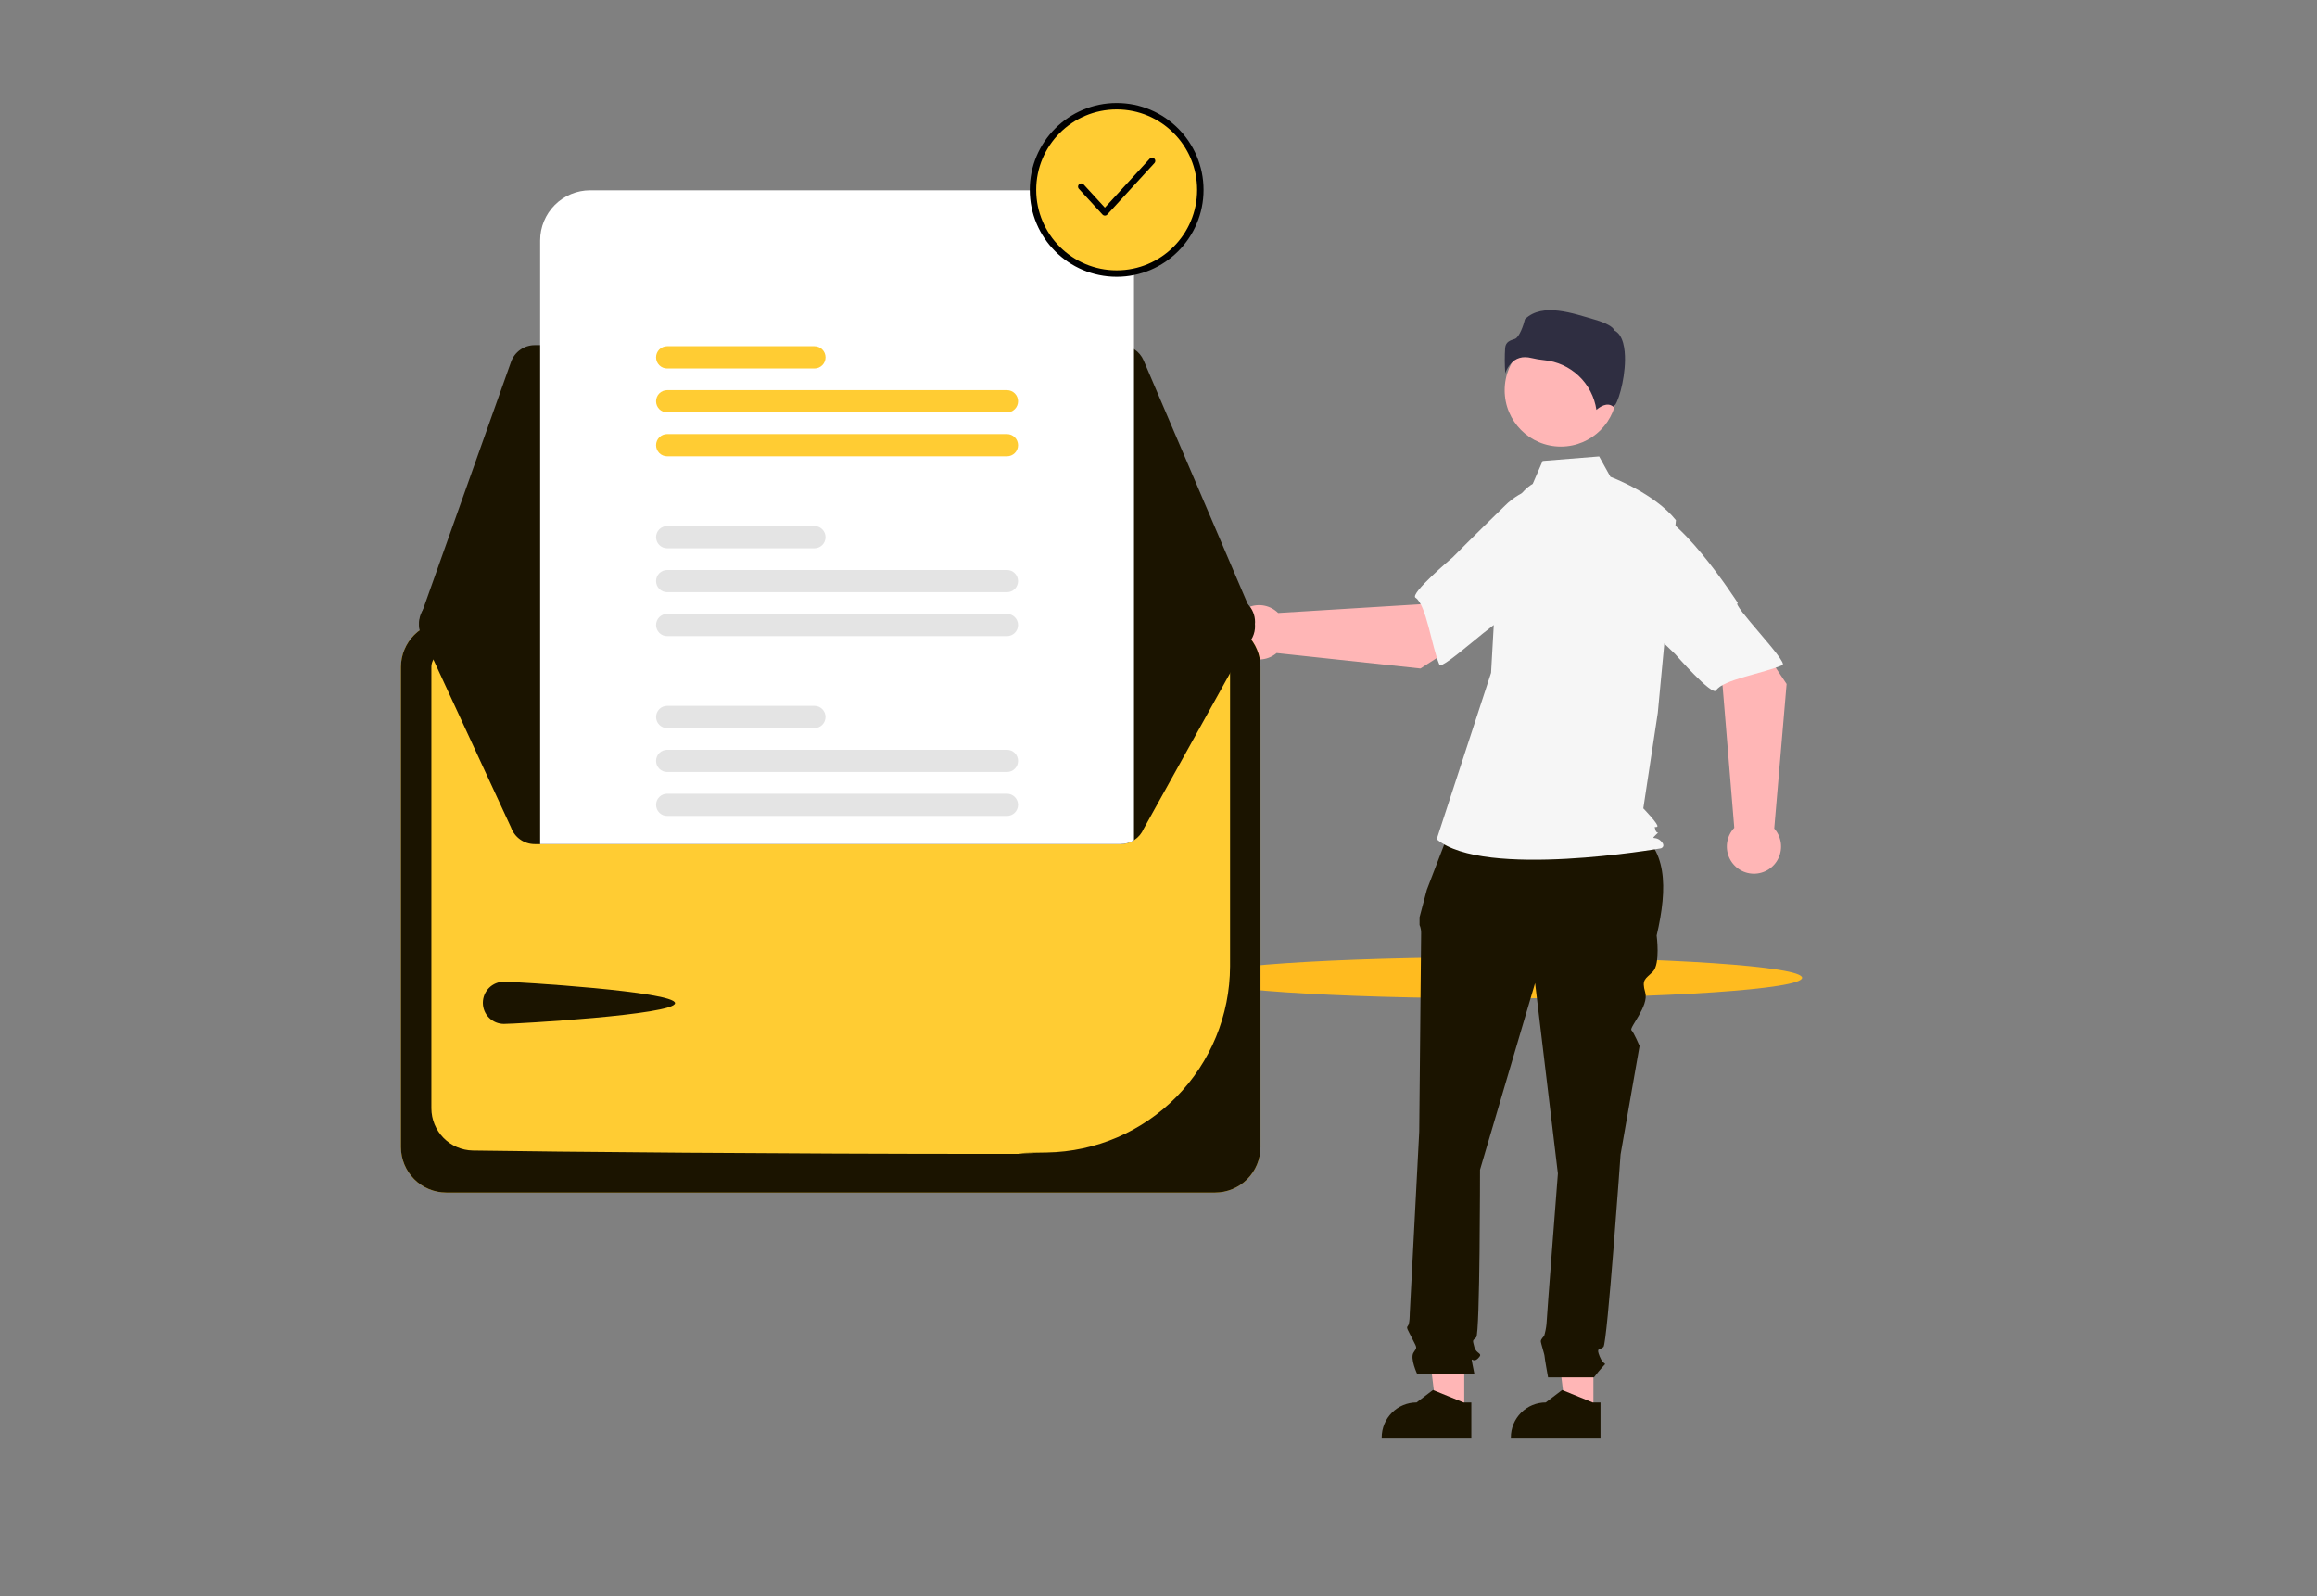 <svg width="360" height="248" viewBox="0 0 360 248" fill="none" xmlns="http://www.w3.org/2000/svg">
<rect x="0" y="0" width="360" height="248" fill="#808080" stroke="none"/>
<mask id="mask0_411_4154" style="mask-type:alpha" maskUnits="userSpaceOnUse" x="0" y="0" width="360" height="248">
<path d="M0 0H348C354.627 0 360 5.373 360 12V236C360 242.627 354.627 248 348 248H0V0Z" fill="#D9D9D9"/>
</mask>
<g mask="url(#mask0_411_4154)">
<path d="M233 155.112C258.957 155.112 280 153.68 280 151.913C280 150.146 258.957 148.714 233 148.714C207.043 148.714 186 150.146 186 151.913C186 153.68 207.043 155.112 233 155.112Z" fill="#FFBB1F"/>
</g>
<path d="M247.573 219.312L243.253 219.312L241.198 202.604L247.574 202.605L247.573 219.312Z" fill="#FFB6B6"/>
<path d="M248.675 223.511L234.747 223.51V223.334C234.747 221.892 235.318 220.509 236.335 219.49C237.352 218.47 238.731 217.898 240.168 217.897H240.169L242.713 215.962L247.46 217.898L248.675 217.898L248.675 223.511Z" fill="#1B1400"/>
<path d="M227.505 219.312L223.186 219.312L221.131 202.604L227.506 202.605L227.505 219.312Z" fill="#FFB6B6"/>
<path d="M228.607 223.511L214.679 223.51V223.334C214.679 221.892 215.25 220.509 216.267 219.49C217.283 218.47 218.662 217.898 220.1 217.897H220.1L222.644 215.962L227.391 217.898L228.607 217.898L228.607 223.511Z" fill="#1B1400"/>
<path d="M225.636 127.971L253.732 128.675C259.068 131.581 259.149 137.872 257.401 145.341C257.401 145.341 257.991 149.78 256.811 150.963C255.63 152.147 255.04 152.147 255.63 154.219C256.22 156.29 253.102 159.674 253.481 160.054C253.859 160.434 254.745 162.505 254.745 162.505L251.794 179.374C251.794 179.374 249.728 208.672 249.137 209.264C248.547 209.856 247.957 209.264 248.547 210.743C249.137 212.223 249.728 211.631 249.137 212.223C248.615 212.788 248.122 213.381 247.662 213.999H240.527C240.527 213.999 239.989 211.039 239.989 210.743C239.989 210.447 239.399 208.672 239.399 208.376C239.399 208.08 239.92 207.557 239.92 207.557C240.101 206.955 240.222 206.338 240.284 205.712C240.284 205.121 242.055 182.333 242.055 182.333L238.513 152.739L229.955 181.741C229.955 181.741 229.955 207.192 229.365 207.784C228.774 208.376 228.774 208.08 229.069 209.264C229.365 210.447 230.545 210.151 229.66 211.039C228.774 211.927 228.479 210.447 228.774 211.927L229.069 213.407L220.216 213.534C220.216 213.534 219.035 211.039 219.626 210.151C220.216 209.264 220.181 209.506 219.46 208.053C218.74 206.6 218.445 206.304 218.74 206.008C219.035 205.712 219.035 204.138 219.035 204.138L220.511 175.822C220.511 175.822 220.806 145.932 220.806 145.045C220.828 144.588 220.744 144.132 220.561 143.713V142.508L221.692 138.238L225.636 127.971Z" fill="#1B1400"/>
<path d="M242.514 69.385C247.335 69.385 251.244 65.466 251.244 60.631C251.244 55.796 247.335 51.877 242.514 51.877C237.693 51.877 233.784 55.796 233.784 60.631C233.784 65.466 237.693 69.385 242.514 69.385Z" fill="#FFB6B6"/>
<path d="M238.149 75.171C236.268 76.292 235.143 78.352 234.497 80.448C233.301 84.329 232.582 88.342 232.354 92.398L231.672 104.539L223.224 130.392C230.545 136.605 258.067 131.804 258.067 131.804C258.067 131.804 258.911 131.522 258.067 130.675C257.222 129.828 256.399 130.578 257.244 129.731C258.089 128.884 257.507 129.828 257.225 128.98C256.943 128.133 257.225 128.698 257.507 128.416C257.788 128.133 255.326 125.592 255.326 125.592L257.579 110.752L260.395 80.819C257.016 76.583 250.22 74.086 250.22 74.086L248.464 70.916L239.684 71.62L238.149 75.171Z" fill="#F6F6F6"/>
<path d="M236.951 55.494C237.289 55.497 237.625 55.541 237.952 55.626C238.597 55.781 239.251 55.891 239.911 55.955C241.932 56.146 243.831 57.01 245.305 58.41C246.778 59.81 247.742 61.664 248.041 63.678C248.548 63.234 249.703 62.419 250.649 63.177C250.663 63.189 250.671 63.195 250.705 63.179C251.333 62.88 252.448 59.201 252.482 55.962C252.5 54.243 252.23 52.047 250.843 51.352L250.77 51.315L250.751 51.236C250.659 50.849 249.623 50.189 247.825 49.675C244.555 48.741 239.682 46.922 236.938 49.599C236.73 50.502 236.055 52.433 235.372 52.652C234.616 52.894 233.964 53.103 233.861 54.033C233.775 55.356 233.781 56.683 233.88 58.005C234.136 57.196 234.638 56.488 235.317 55.981C235.799 55.655 236.369 55.485 236.951 55.494Z" fill="#2F2E41"/>
<path d="M220.703 103.864L234.963 94.706L227.78 85.132L220.688 93.88L198.591 95.239C198.01 94.663 197.274 94.269 196.473 94.105C195.672 93.941 194.841 94.014 194.081 94.315C193.322 94.617 192.665 95.133 192.193 95.802C191.721 96.471 191.453 97.263 191.422 98.082C191.391 98.901 191.598 99.712 192.018 100.414C192.439 101.117 193.054 101.682 193.789 102.041C194.524 102.399 195.347 102.535 196.158 102.432C196.969 102.33 197.732 101.993 198.355 101.463L220.703 103.864Z" fill="#FFB6B6"/>
<path d="M248.198 81.923C249.025 86.946 233.396 96.537 233.396 96.537C233.396 95.358 224.067 104.258 223.646 103.28C222.45 100.502 221.608 93.92 219.936 92.866C218.98 92.264 225.696 86.604 225.696 86.604C225.696 86.604 229.211 83.053 233.824 78.573C235.105 77.283 236.691 76.338 238.433 75.827C240.176 75.316 242.02 75.256 243.792 75.651C243.792 75.651 247.37 76.9 248.198 81.923Z" fill="#F6F6F6"/>
<path d="M277.59 106.268L268.158 92.165L258.765 99.569L267.637 106.494L269.46 128.619C268.898 129.214 268.52 129.96 268.374 130.766C268.227 131.572 268.318 132.404 268.634 133.159C268.951 133.915 269.48 134.562 270.157 135.021C270.833 135.48 271.629 135.732 272.446 135.746C273.263 135.76 274.067 135.535 274.758 135.099C275.45 134.662 276.001 134.034 276.342 133.289C276.684 132.545 276.802 131.717 276.683 130.906C276.563 130.095 276.211 129.337 275.669 128.723L277.59 106.268Z" fill="#FFB6B6"/>
<path d="M255.133 79.166C260.123 78.23 270.017 93.696 270.017 93.696C268.841 93.721 277.912 102.885 276.946 103.328C274.201 104.587 267.657 105.57 266.642 107.268C266.062 108.24 260.277 101.627 260.277 101.627C260.277 101.627 256.662 98.177 252.098 93.647C250.784 92.391 249.808 90.821 249.262 89.084C248.716 87.348 248.617 85.501 248.974 83.716C248.974 83.716 250.143 80.102 255.133 79.166Z" fill="#F6F6F6"/>
<path d="M188.807 96.577H69.337C67.471 96.579 65.681 97.324 64.361 98.647C63.041 99.971 62.299 101.765 62.297 103.637V178.226C62.299 180.097 63.041 181.892 64.361 183.215C65.681 184.539 67.471 185.283 69.337 185.285H188.807C190.673 185.283 192.463 184.539 193.783 183.215C195.102 181.892 195.845 180.097 195.847 178.226V103.637C195.845 101.765 195.102 99.971 193.783 98.647C192.463 97.324 190.673 96.579 188.807 96.577Z" fill="#FFCC33"/>
<path d="M188.807 96.577H69.337C67.471 96.579 65.681 97.324 64.361 98.647C63.041 99.971 62.299 101.765 62.297 103.637V178.226C62.299 180.097 63.041 181.892 64.361 183.215C65.681 184.539 67.471 185.283 69.337 185.285H188.807C190.673 185.283 192.463 184.539 193.783 183.215C195.102 181.892 195.845 180.097 195.847 178.226V103.637C195.845 101.765 195.102 99.971 193.783 98.647C192.463 97.324 190.673 96.579 188.807 96.577ZM191.117 150.155C191.089 157.749 188.093 165.029 182.774 170.433C177.454 175.837 170.234 178.936 162.663 179.064C150.541 179.222 169.37 179.284 154.75 179.284C121.318 179.284 86.457 178.963 73.45 178.756C71.739 178.72 70.109 178.015 68.909 176.792C67.709 175.568 67.033 173.922 67.027 172.205V103.643C67.027 103.028 67.271 102.438 67.704 102.003C68.136 101.568 68.724 101.323 69.337 101.32H188.802C189.415 101.321 190.002 101.565 190.436 101.999C190.87 102.433 191.115 103.022 191.117 103.636V150.155Z" fill="#1B1400"/>
<path d="M174.101 53.627H83.077C82.272 53.628 81.487 53.879 80.828 54.344C80.17 54.809 79.671 55.467 79.4 56.227L65.342 95.778C65.132 96.368 65.067 97 65.151 97.621C65.236 98.242 65.467 98.834 65.827 99.346C66.187 99.859 66.664 100.277 67.219 100.566C67.773 100.855 68.389 101.006 69.014 101.007L191.091 101.224H191.096C191.742 101.224 192.378 101.064 192.947 100.757C193.516 100.449 194 100.005 194.356 99.465C194.711 98.924 194.928 98.303 194.985 97.658C195.042 97.012 194.939 96.363 194.685 95.767L194.472 95.859L194.685 95.767L177.689 56C177.388 55.295 176.888 54.695 176.25 54.273C175.612 53.851 174.865 53.626 174.101 53.627Z" fill="#1B1400"/>
<path d="M195.001 96.626C195.001 97.157 194.893 97.681 194.685 98.169L177.69 128.781C177.388 129.484 176.887 130.083 176.249 130.504C175.611 130.925 174.865 131.15 174.101 131.151H83.079C82.273 131.15 81.488 130.9 80.829 130.435C80.17 129.97 79.671 129.312 79.398 128.552L65.343 98.158C65.171 97.674 65.095 97.16 65.121 96.647C65.147 96.134 65.273 95.63 65.493 95.166C65.713 94.701 66.022 94.285 66.402 93.94C66.783 93.596 67.227 93.329 67.71 93.157C68.128 93.006 68.569 92.928 69.013 92.928L83.925 92.9L90.012 92.89L170.101 92.749L176.191 92.738L191.092 92.71H191.096C192.132 92.71 193.125 93.123 193.857 93.857C194.59 94.592 195.001 95.588 195.001 96.626Z" fill="#1B1400"/>
<path d="M78.294 152.527C80.099 152.527 104.885 154.046 104.885 155.856C104.885 157.666 80.099 159.082 78.294 159.082C77.427 159.082 76.596 158.737 75.983 158.122C75.37 157.507 75.025 156.674 75.025 155.805C75.025 154.935 75.37 154.102 75.983 153.487C76.596 152.873 77.427 152.527 78.294 152.527Z" fill="#1B1400"/>
<path d="M168.432 29.566H91.683C89.626 29.569 87.654 30.389 86.2 31.848C84.745 33.306 83.927 35.284 83.925 37.346V131.151H174.1C174.841 131.153 175.566 130.941 176.19 130.541V37.346C176.188 35.284 175.37 33.306 173.915 31.848C172.461 30.389 170.489 29.569 168.432 29.566Z" fill="white"/>
<path d="M156.456 123.318H103.655C103.199 123.318 102.761 123.5 102.439 123.824C102.116 124.147 101.935 124.586 101.935 125.044C101.935 125.502 102.116 125.941 102.439 126.264C102.761 126.588 103.199 126.77 103.655 126.77H156.456C156.912 126.77 157.35 126.588 157.673 126.264C157.995 125.941 158.177 125.502 158.177 125.044C158.177 124.586 157.995 124.147 157.673 123.824C157.35 123.5 156.912 123.318 156.456 123.318Z" fill="#E4E4E4"/>
<path d="M156.457 116.492H103.656C103.199 116.492 102.761 116.674 102.438 116.998C102.115 117.322 101.934 117.762 101.934 118.22C101.934 118.678 102.115 119.117 102.438 119.441C102.761 119.765 103.199 119.947 103.656 119.947H156.457C156.913 119.947 157.352 119.765 157.675 119.441C157.998 119.117 158.179 118.678 158.179 118.22C158.179 117.762 157.998 117.322 157.675 116.998C157.352 116.674 156.913 116.492 156.457 116.492Z" fill="#E4E4E4"/>
<path d="M126.544 109.671H103.655C103.199 109.671 102.761 109.853 102.439 110.176C102.116 110.5 101.935 110.939 101.935 111.397C101.935 111.854 102.116 112.293 102.439 112.617C102.761 112.94 103.199 113.122 103.655 113.122H126.544C127 113.122 127.438 112.94 127.76 112.617C128.083 112.293 128.264 111.854 128.264 111.397C128.264 110.939 128.083 110.5 127.76 110.176C127.438 109.853 127 109.671 126.544 109.671Z" fill="#E4E4E4"/>
<path d="M156.457 95.379H103.656C103.199 95.379 102.761 95.561 102.438 95.885C102.115 96.209 101.934 96.648 101.934 97.106C101.934 97.564 102.115 98.004 102.438 98.328C102.761 98.652 103.199 98.834 103.656 98.834H156.457C156.913 98.834 157.352 98.652 157.675 98.328C157.998 98.004 158.179 97.564 158.179 97.106C158.179 96.648 157.998 96.209 157.675 95.885C157.352 95.561 156.913 95.379 156.457 95.379Z" fill="#E4E4E4"/>
<path d="M156.456 88.558H103.655C103.199 88.558 102.761 88.739 102.439 89.063C102.116 89.387 101.935 89.826 101.935 90.283C101.935 90.741 102.116 91.18 102.439 91.504C102.761 91.827 103.199 92.009 103.655 92.009H156.456C156.912 92.009 157.35 91.827 157.673 91.504C157.995 91.18 158.177 90.741 158.177 90.283C158.177 89.826 157.995 89.387 157.673 89.063C157.35 88.739 156.912 88.558 156.456 88.558Z" fill="#E4E4E4"/>
<path d="M126.544 81.732H103.656C103.199 81.732 102.761 81.914 102.438 82.238C102.115 82.562 101.934 83.002 101.934 83.46C101.934 83.918 102.115 84.357 102.438 84.681C102.761 85.005 103.199 85.187 103.656 85.187H126.544C127.001 85.187 127.439 85.005 127.762 84.681C128.086 84.357 128.267 83.918 128.267 83.46C128.267 83.002 128.086 82.562 127.762 82.238C127.439 81.914 127.001 81.732 126.544 81.732Z" fill="#E4E4E4"/>
<path d="M156.457 67.44H103.656C103.199 67.44 102.761 67.622 102.438 67.946C102.115 68.27 101.934 68.71 101.934 69.168C101.934 69.626 102.115 70.065 102.438 70.389C102.761 70.713 103.199 70.895 103.656 70.895H156.457C156.913 70.895 157.352 70.713 157.675 70.389C157.998 70.065 158.179 69.626 158.179 69.168C158.179 68.71 157.998 68.27 157.675 67.946C157.352 67.622 156.913 67.44 156.457 67.44Z" fill="#FFCC33"/>
<path d="M156.457 60.618H103.656C103.199 60.618 102.761 60.8 102.438 61.124C102.115 61.448 101.934 61.888 101.934 62.346C101.934 62.804 102.115 63.243 102.438 63.567C102.761 63.891 103.199 64.073 103.656 64.073H156.457C156.913 64.073 157.352 63.891 157.675 63.567C157.998 63.243 158.179 62.804 158.179 62.346C158.179 61.888 157.998 61.448 157.675 61.124C157.352 60.8 156.913 60.618 156.457 60.618Z" fill="#FFCC33"/>
<path d="M126.544 53.793H103.656C103.199 53.793 102.761 53.975 102.438 54.299C102.115 54.623 101.934 55.062 101.934 55.52C101.934 55.979 102.115 56.418 102.438 56.742C102.761 57.066 103.199 57.248 103.656 57.248H126.544C127.001 57.248 127.439 57.066 127.762 56.742C128.086 56.418 128.267 55.979 128.267 55.52C128.267 55.062 128.086 54.623 127.762 54.299C127.439 53.975 127.001 53.793 126.544 53.793Z" fill="#FFCC33"/>
<path d="M186.5 29.5C186.5 36.68 180.68 42.5 173.5 42.5C166.32 42.5 160.5 36.68 160.5 29.5C160.5 22.32 166.32 16.5 173.5 16.5C180.68 16.5 186.5 22.32 186.5 29.5Z" fill="#FFCC33" stroke="black"/>
<path d="M168 29L171.667 33L179 25" stroke="black" stroke-linecap="round" stroke-linejoin="round"/>
</svg>
